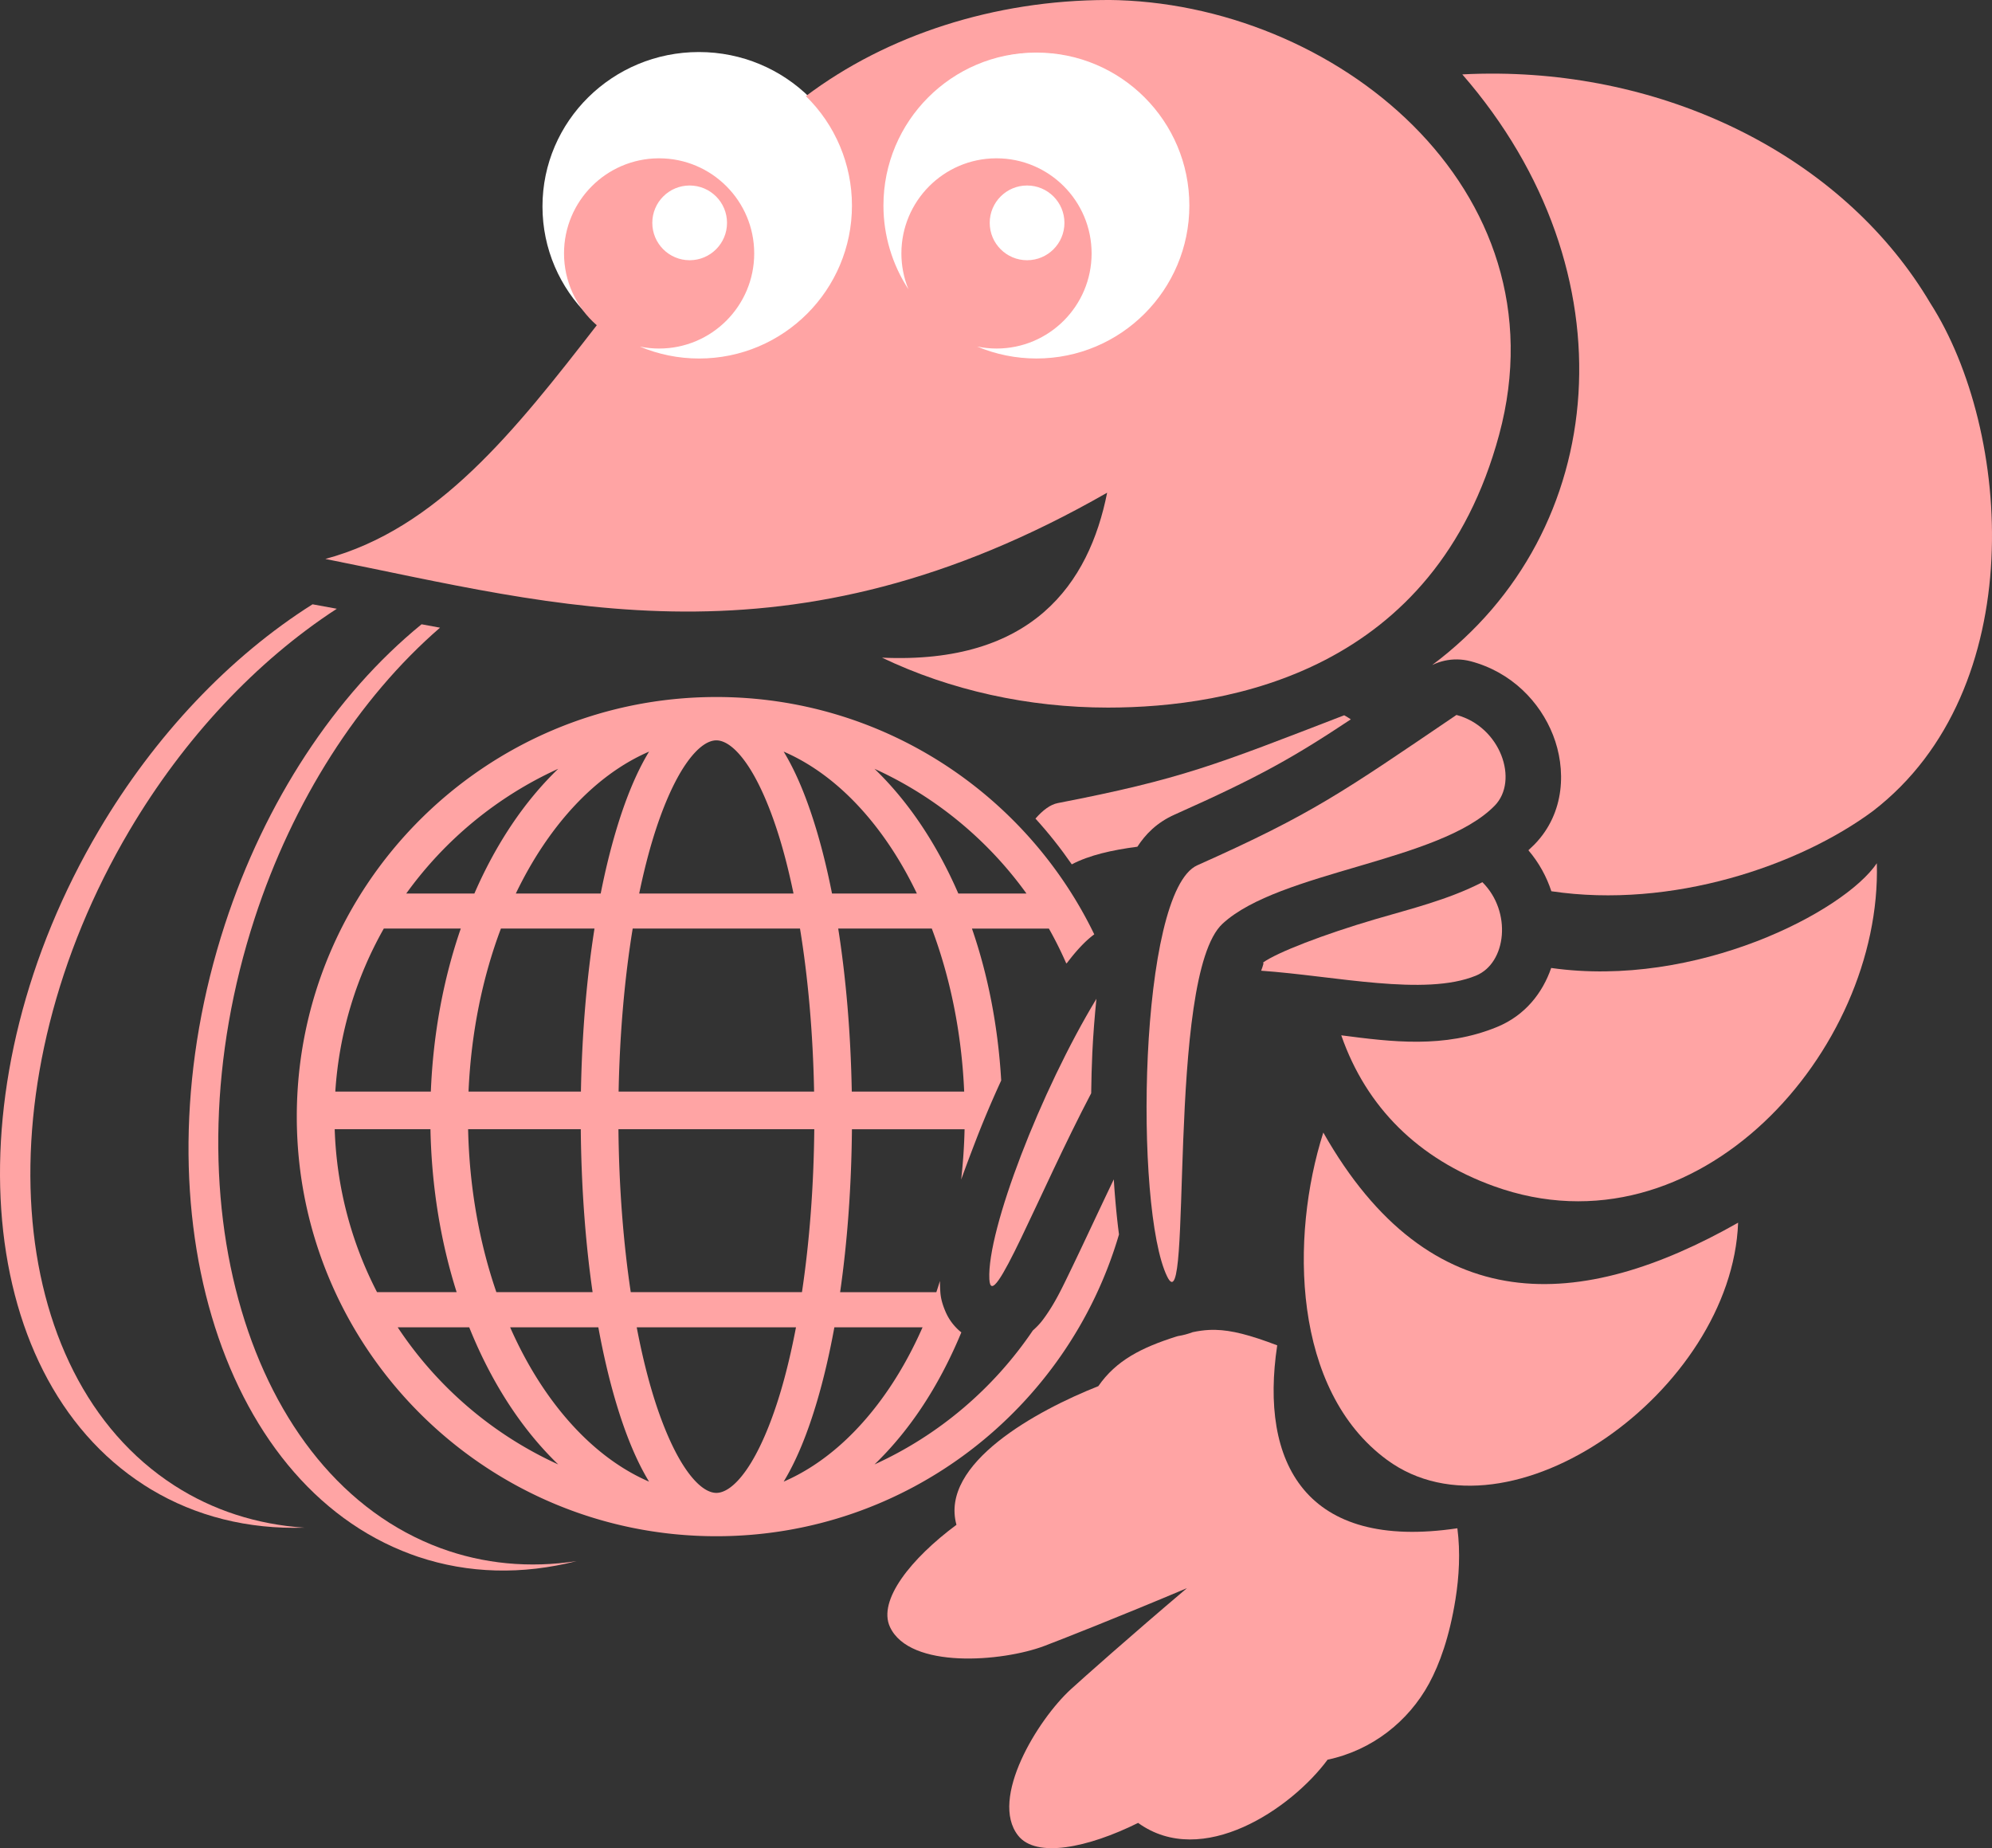 <?xml version="1.0" encoding="UTF-8" standalone="no"?>
<svg
   xmlns:dc="http://purl.org/dc/elements/1.1/"
   xmlns:cc="http://creativecommons.org/ns#"
   xmlns:rdf="http://www.w3.org/1999/02/22-rdf-syntax-ns#"
   xmlns:svg="http://www.w3.org/2000/svg"
   xmlns="http://www.w3.org/2000/svg"
   xmlns:sodipodi="http://sodipodi.sourceforge.net/DTD/sodipodi-0.dtd"
   xmlns:inkscape="http://www.inkscape.org/namespaces/inkscape"
   width="90.545mm"
   height="83.997mm"
   viewBox="0 0 90.545 83.997"
   version="1.1"
   id="svg8"
   inkscape:version="1.0beta2 (2b71d25, 2019-12-03)"
   sodipodi:docname="ebbyware-icon.svg">
  <rect x="0" y="0" width="90.545" height="83.997" fill="#333333" stroke="none"/>
  <defs
     id="defs970" />
  <sodipodi:namedview
     inkscape:current-layer="svg8"
     inkscape:window-maximized="0"
     inkscape:window-y="23"
     inkscape:window-x="0"
     inkscape:cy="133.77355"
     inkscape:cx="221.3684"
     inkscape:zoom="0.48729658"
     showgrid="false"
     id="namedview968"
     inkscape:window-height="480"
     inkscape:window-width="1117"
     inkscape:pageshadow="2"
     inkscape:pageopacity="0"
     guidetolerance="10"
     gridtolerance="10"
     objecttolerance="10"
     borderopacity="1"
     inkscape:document-rotation="0"
     bordercolor="#666666"
     pagecolor="#ffffff" />
  <g
     transform="translate(-57.289,-107.133)"
     id="g1029"
     inkscape:label="ebby">
    <path
       inkscape:connector-curvature="0"
       id="path135"
       d="m 112.543,167.574 c -0.104,-0.003 -0.205,-0.001 -0.306,0.004 -0.245,0.013 -0.484,0.047 -0.733,0.1 -0.212,0.08 -0.438,0.141 -0.67,0.178 -0.033,0.01 -0.063,0.018 -0.097,0.028 -1.558,0.496 -2.714,1.076 -3.524,2.248 -2.776,1.099 -7.221,3.508 -6.449,6.302 -2.059,1.527 -3.586,3.432 -3.022,4.643 0.898,1.927 5.102,1.584 7.013,0.864 0.672,-0.253 3.356,-1.308 6.484,-2.627 -2.59,2.194 -4.746,4.111 -5.276,4.595 -1.506,1.379 -3.711,4.974 -2.398,6.646 0.819,1.044 3.179,0.556 5.456,-0.573 2.919,2.104 6.965,-0.644 8.613,-2.874 2.007,-0.421 3.673,-1.731 4.614,-3.465 0.476,-0.878 0.925,-2.114 1.199,-3.826 0.164,-1.025 0.227,-2.132 0.086,-3.226 -6.908,1.032 -8.995,-2.973 -8.189,-8.314 -1.257,-0.477 -2.076,-0.686 -2.8,-0.703 z"
       style="color:#000000;font-style:normal;font-variant:normal;font-weight:normal;font-stretch:normal;font-size:medium;line-height:normal;font-family:sans-serif;font-variant-ligatures:normal;font-variant-position:normal;font-variant-caps:normal;font-variant-numeric:normal;font-variant-alternates:normal;font-variant-east-asian:normal;font-feature-settings:normal;font-variation-settings:normal;text-indent:0;text-align:start;text-decoration:none;text-decoration-line:none;text-decoration-style:solid;text-decoration-color:#000000;letter-spacing:normal;word-spacing:normal;text-transform:none;writing-mode:lr-tb;direction:ltr;text-orientation:mixed;dominant-baseline:auto;baseline-shift:baseline;text-anchor:start;white-space:normal;shape-padding:0;shape-margin:0;inline-size:0;clip-rule:nonzero;display:inline;overflow:visible;visibility:visible;isolation:auto;mix-blend-mode:normal;color-interpolation:sRGB;color-interpolation-filters:linearRGB;solid-color:#000000;solid-opacity:1;vector-effect:none;fill:#ffa4a4;fill-opacity:1;fill-rule:nonzero;stroke:none;stroke-width:3.5;stroke-linecap:butt;stroke-linejoin:miter;stroke-miterlimit:4;stroke-dasharray:none;stroke-dashoffset:0;stroke-opacity:1;paint-order:stroke fill markers;color-rendering:auto;image-rendering:auto;shape-rendering:auto;text-rendering:auto;enable-background:accumulate;stop-color:#000000"
       inkscape:label="fin" />
    <path
       id="path141"
       style="color:#000000;font-style:normal;font-variant:normal;font-weight:normal;font-stretch:normal;font-size:medium;line-height:normal;font-family:sans-serif;font-variant-ligatures:normal;font-variant-position:normal;font-variant-caps:normal;font-variant-numeric:normal;font-variant-alternates:normal;font-variant-east-asian:normal;font-feature-settings:normal;font-variation-settings:normal;text-indent:0;text-align:start;text-decoration:none;text-decoration-line:none;text-decoration-style:solid;text-decoration-color:#000000;letter-spacing:normal;word-spacing:normal;text-transform:none;writing-mode:lr-tb;direction:ltr;text-orientation:mixed;dominant-baseline:auto;baseline-shift:baseline;text-anchor:start;white-space:normal;shape-padding:0;shape-margin:0;inline-size:0;clip-rule:nonzero;display:inline;overflow:visible;visibility:visible;isolation:auto;mix-blend-mode:normal;color-interpolation:sRGB;color-interpolation-filters:linearRGB;solid-color:#000000;solid-opacity:1;vector-effect:none;fill:#ffa4a4;fill-opacity:1;fill-rule:nonzero;stroke:none;stroke-width:3.5;stroke-linecap:butt;stroke-linejoin:miter;stroke-miterlimit:4;stroke-dasharray:none;stroke-dashoffset:0;stroke-opacity:1;paint-order:stroke fill markers;color-rendering:auto;image-rendering:auto;shape-rendering:auto;text-rendering:auto;enable-background:accumulate;stop-color:#000000"
       d="m 118.387,139.642 c -5.842,2.252 -7.375,2.897 -13.02,3.991 -0.332,0.064 -0.672,0.316 -1.012,0.704 0.595,0.655 1.146,1.35 1.651,2.08 0.788,-0.415 1.824,-0.651 2.981,-0.801 0.364,-0.556 0.867,-1.092 1.697,-1.462 3.799,-1.694 5.371,-2.577 8.005,-4.327 -0.096,-0.066 -0.195,-0.129 -0.301,-0.185 z"
       inkscape:connector-curvature="0"
       inkscape:label="top-back-leg" />
    <path
       transform="scale(0.265)"
       d="m 339.057,523.816 c -39.706,0 -71.965,32.258 -71.965,71.965 0,39.706 32.258,71.965 71.965,71.965 32.692,0 60.318,-21.876 69.064,-51.764 -0.273,-2.047 -0.49,-4.217 -0.686,-6.557 -0.079,-0.94 -0.145,-1.904 -0.205,-2.881 -2.59,5.39 -5.038,10.696 -7.104,14.975 -1.654,3.427 -2.83,5.968 -4.635,8.518 -0.451,0.637 -0.927,1.302 -1.904,2.201 -0.068,0.062 -0.173,0.155 -0.248,0.227 -6.729,9.946 -16.113,17.944 -27.15,22.965 2.902,-2.797 5.571,-6.012 7.961,-9.572 2.652,-3.95 4.97,-8.346 6.93,-13.078 -0.155,-0.122 -0.31,-0.244 -0.447,-0.371 -1.417,-1.307 -2.03,-2.571 -2.408,-3.514 -0.756,-1.885 -0.743,-2.888 -0.789,-3.824 -0.018,-0.369 -0.023,-0.736 -0.027,-1.104 -0.204,0.643 -0.402,1.291 -0.619,1.922 h -16.504 c 1.228,-8.514 1.937,-17.963 2.027,-27.945 h 19.322 c -0.064,2.936 -0.271,5.815 -0.584,8.639 0.742,-2.081 1.558,-4.236 2.43,-6.508 1.324,-3.451 2.821,-6.982 4.436,-10.492 -0.542,-9.294 -2.267,-18.096 -5.018,-26.053 h 13.197 c 1.094,1.933 2.088,3.933 2.984,5.982 a 9.072,9.072 0 0 1 0.164,-0.135 c 1.638,-2.168 3.205,-3.815 4.635,-4.854 -11.647,-24.076 -36.314,-40.707 -64.822,-40.707 z m 0,7.434 c 1.291,0 3.075,0.969 5.156,3.945 2.081,2.976 4.168,7.669 5.918,13.586 0.79,2.672 1.512,5.605 2.162,8.738 h -26.471 c 0.65,-3.134 1.372,-6.066 2.162,-8.738 1.75,-5.917 3.839,-10.61 5.92,-13.586 2.081,-2.976 3.861,-3.945 5.152,-3.945 z m -11.541,1.93 c -2.227,3.663 -4.109,8.299 -5.727,13.77 -0.96,3.245 -1.82,6.785 -2.57,10.57 h -14.557 c 1.409,-2.938 2.972,-5.685 4.668,-8.211 5.113,-7.617 11.338,-13.171 18.186,-16.129 z m 23.088,0 c 6.846,2.958 13.069,8.512 18.182,16.127 1.696,2.526 3.258,5.274 4.666,8.213 h -14.555 c -0.75,-3.785 -1.611,-7.326 -2.57,-10.57 -1.618,-5.469 -3.497,-10.107 -5.723,-13.77 z m -38.674,2.953 c -2.902,2.797 -5.572,6.011 -7.963,9.572 -2.417,3.6 -4.566,7.559 -6.412,11.814 h -11.688 c 6.637,-9.217 15.612,-16.634 26.062,-21.387 z m 54.26,0 c 10.45,4.753 19.422,12.17 26.059,21.387 H 380.562 c -1.846,-4.255 -3.995,-8.215 -6.412,-11.814 -2.39,-3.56 -5.059,-6.776 -7.961,-9.572 z m -84.172,27.396 h 13.201 c -2.938,8.5 -4.733,17.956 -5.135,27.955 h -16.385 c 0.654,-10.12 3.595,-19.61 8.318,-27.955 z m 20.086,0 h 16.051 c -1.331,8.463 -2.144,17.92 -2.326,27.955 h -19.279 c 0.439,-10.14 2.419,-19.636 5.555,-27.955 z m 22.605,0 h 28.697 c 1.365,8.341 2.226,17.839 2.418,27.955 h -33.531 c 0.192,-10.116 1.052,-19.614 2.416,-27.955 z m 35.25,0 h 16.053 c 3.135,8.319 5.115,17.816 5.555,27.955 h -19.281 c -0.182,-10.035 -0.995,-19.492 -2.326,-27.955 z m -86.365,34.414 h 16.424 c 0.2,9.95 1.78,19.396 4.492,27.945 h -13.654 c -4.354,-8.411 -6.937,-17.889 -7.262,-27.945 z m 22.885,0 h 19.324 c 0.091,9.982 0.8,19.432 2.027,27.945 h -16.504 c -2.892,-8.387 -4.629,-17.873 -4.848,-27.945 z m 25.785,0 h 33.59 c -0.096,10.052 -0.853,19.536 -2.113,27.945 H 324.375 c -1.259,-8.409 -2.016,-17.894 -2.111,-27.945 z m -37.865,33.973 h 12.27 c 2.032,5.068 4.484,9.749 7.299,13.941 2.391,3.561 5.061,6.777 7.963,9.574 -11.243,-5.113 -20.778,-13.311 -27.531,-23.516 z m 19.289,0 h 15.127 c 0.84,4.592 1.838,8.855 2.975,12.699 1.618,5.47 3.498,10.107 5.725,13.77 -6.847,-2.958 -13.07,-8.513 -18.184,-16.129 -2.099,-3.126 -3.992,-6.593 -5.643,-10.34 z m 21.711,0 h 27.318 c -0.754,3.946 -1.619,7.599 -2.586,10.867 -1.75,5.917 -3.837,10.61 -5.918,13.586 -2.081,2.976 -3.865,3.945 -5.156,3.945 -1.291,0 -3.071,-0.969 -5.152,-3.945 -2.081,-2.976 -4.17,-7.669 -5.92,-13.586 -0.967,-3.268 -1.833,-6.921 -2.586,-10.867 z m 33.9,0 h 15.129 c -1.651,3.746 -3.544,7.214 -5.643,10.34 -5.113,7.615 -11.336,13.168 -18.182,16.127 2.226,-3.663 4.105,-8.298 5.723,-13.768 1.137,-3.844 2.133,-8.107 2.973,-12.699 z"
       inkscape:label="globe"
       style="color:#000000;font-style:normal;font-variant:normal;font-weight:normal;font-stretch:normal;font-size:medium;line-height:normal;font-family:sans-serif;font-variant-ligatures:normal;font-variant-position:normal;font-variant-caps:normal;font-variant-numeric:normal;font-variant-alternates:normal;font-variant-east-asian:normal;font-feature-settings:normal;font-variation-settings:normal;text-indent:0;text-align:start;text-decoration:none;text-decoration-line:none;text-decoration-style:solid;text-decoration-color:#000000;letter-spacing:normal;word-spacing:normal;text-transform:none;writing-mode:lr-tb;direction:ltr;text-orientation:mixed;dominant-baseline:auto;baseline-shift:baseline;text-anchor:start;white-space:normal;shape-padding:0;shape-margin:0;inline-size:0;clip-rule:nonzero;display:inline;overflow:visible;visibility:visible;isolation:auto;mix-blend-mode:normal;color-interpolation:sRGB;color-interpolation-filters:linearRGB;solid-color:#000000;solid-opacity:1;vector-effect:none;fill:#ffa4a4;fill-opacity:1;fill-rule:nonzero;stroke:none;stroke-width:5.669;stroke-linecap:butt;stroke-linejoin:miter;stroke-miterlimit:4;stroke-dasharray:none;stroke-dashoffset:0;stroke-opacity:1;paint-order:stroke markers fill;color-rendering:auto;image-rendering:auto;shape-rendering:auto;text-rendering:auto;enable-background:accumulate;stop-color:#000000"
       id="path201"
       inkscape:connector-curvature="0" />
    <path
       inkscape:connector-curvature="0"
       id="path147"
       d="m 117.439,158.605 c -1.515,4.754 -1.415,11.716 2.897,14.879 5.537,4.061 15.671,-3.13 15.958,-10.781 -7.148,4.054 -13.991,4.48 -18.856,-4.098 z"
       style="color:#000000;font-style:normal;font-variant:normal;font-weight:normal;font-stretch:normal;font-size:medium;line-height:normal;font-family:sans-serif;font-variant-ligatures:normal;font-variant-position:normal;font-variant-caps:normal;font-variant-numeric:normal;font-variant-alternates:normal;font-variant-east-asian:normal;font-feature-settings:normal;font-variation-settings:normal;text-indent:0;text-align:start;text-decoration:none;text-decoration-line:none;text-decoration-style:solid;text-decoration-color:#000000;letter-spacing:normal;word-spacing:normal;text-transform:none;writing-mode:lr-tb;direction:ltr;text-orientation:mixed;dominant-baseline:auto;baseline-shift:baseline;text-anchor:start;white-space:normal;shape-padding:0;shape-margin:0;inline-size:0;clip-rule:nonzero;display:inline;overflow:visible;visibility:visible;isolation:auto;mix-blend-mode:normal;color-interpolation:sRGB;color-interpolation-filters:linearRGB;solid-color:#000000;solid-opacity:1;vector-effect:none;fill:#ffa4a4;fill-opacity:1;fill-rule:nonzero;stroke:none;stroke-width:3.5;stroke-linecap:butt;stroke-linejoin:miter;stroke-miterlimit:4;stroke-dasharray:none;stroke-dashoffset:0;stroke-opacity:1;paint-order:stroke fill markers;color-rendering:auto;image-rendering:auto;shape-rendering:auto;text-rendering:auto;enable-background:accumulate;stop-color:#000000"
       inkscape:label="bottom-tail" />
    <path
       inkscape:label="bottom-front-leg-tip"
       style="color:#000000;font-style:normal;font-variant:normal;font-weight:normal;font-stretch:normal;font-size:medium;line-height:normal;font-family:sans-serif;font-variant-ligatures:normal;font-variant-position:normal;font-variant-caps:normal;font-variant-numeric:normal;font-variant-alternates:normal;font-variant-east-asian:normal;font-feature-settings:normal;font-variation-settings:normal;text-indent:0;text-align:start;text-decoration:none;text-decoration-line:none;text-decoration-style:solid;text-decoration-color:#000000;letter-spacing:normal;word-spacing:normal;text-transform:none;writing-mode:lr-tb;direction:ltr;text-orientation:mixed;dominant-baseline:auto;baseline-shift:baseline;text-anchor:start;white-space:normal;shape-padding:0;shape-margin:0;inline-size:0;clip-rule:nonzero;display:inline;overflow:visible;visibility:visible;isolation:auto;mix-blend-mode:normal;color-interpolation:sRGB;color-interpolation-filters:linearRGB;solid-color:#000000;solid-opacity:1;vector-effect:none;fill:#ffa4a4;fill-opacity:1;fill-rule:nonzero;stroke:none;stroke-width:4.8;stroke-linecap:butt;stroke-linejoin:round;stroke-miterlimit:4;stroke-dasharray:none;stroke-dashoffset:0;stroke-opacity:1;paint-order:stroke fill markers;color-rendering:auto;image-rendering:auto;shape-rendering:auto;text-rendering:auto;enable-background:accumulate;stop-color:#000000"
       d="m 107.126,152.527 c -2.529,4.18 -4.977,10.514 -4.867,12.737 0.085,1.715 2.227,-3.868 4.629,-8.444 0.008,-0.613 0.023,-1.229 0.052,-1.843 0.04,-0.832 0.105,-1.649 0.186,-2.451 z"
       id="path1010"
       inkscape:connector-curvature="0" />
    <path
       inkscape:connector-curvature="0"
       id="path159"
       d="m 124.67,147.228 c -1.565,0.805 -3.274,1.214 -4.882,1.687 -2.326,0.685 -4.45,1.502 -5.094,1.968 0.054,-0.009 0.006,0.132 -0.08,0.368 3.37,0.237 7.442,1.178 9.765,0.223 1.392,-0.572 1.64,-2.908 0.291,-4.246 z"
       style="color:#000000;font-style:normal;font-variant:normal;font-weight:normal;font-stretch:normal;font-size:medium;line-height:normal;font-family:sans-serif;font-variant-ligatures:normal;font-variant-position:normal;font-variant-caps:normal;font-variant-numeric:normal;font-variant-alternates:normal;font-variant-east-asian:normal;font-feature-settings:normal;font-variation-settings:normal;text-indent:0;text-align:start;text-decoration:none;text-decoration-line:none;text-decoration-style:solid;text-decoration-color:#000000;letter-spacing:normal;word-spacing:normal;text-transform:none;writing-mode:lr-tb;direction:ltr;text-orientation:mixed;dominant-baseline:auto;baseline-shift:baseline;text-anchor:start;white-space:normal;shape-padding:0;shape-margin:0;inline-size:0;clip-rule:nonzero;display:inline;overflow:visible;visibility:visible;isolation:auto;mix-blend-mode:normal;color-interpolation:sRGB;color-interpolation-filters:linearRGB;solid-color:#000000;solid-opacity:1;vector-effect:none;fill:#ffa4a4;fill-opacity:1;fill-rule:nonzero;stroke:none;stroke-width:3.5;stroke-linecap:butt;stroke-linejoin:miter;stroke-miterlimit:4;stroke-dasharray:none;stroke-dashoffset:0;stroke-opacity:1;paint-order:stroke fill markers;color-rendering:auto;image-rendering:auto;shape-rendering:auto;text-rendering:auto;enable-background:accumulate;stop-color:#000000"
       inkscape:label="bottom-front-leg" />
    <path
       inkscape:connector-curvature="0"
       id="path165"
       d="m 142.6,146.366 c -1.49,2.205 -8.215,5.698 -14.803,4.76 -0.386,1.122 -1.176,2.154 -2.459,2.681 -2.402,0.987 -4.794,0.677 -7.083,0.38 1.141,3.28 3.512,5.617 6.926,6.853 9.275,3.358 17.658,-6.182 17.418,-14.674 z"
       style="color:#000000;font-style:normal;font-variant:normal;font-weight:normal;font-stretch:normal;font-size:medium;line-height:normal;font-family:sans-serif;font-variant-ligatures:normal;font-variant-position:normal;font-variant-caps:normal;font-variant-numeric:normal;font-variant-alternates:normal;font-variant-east-asian:normal;font-feature-settings:normal;font-variation-settings:normal;text-indent:0;text-align:start;text-decoration:none;text-decoration-line:none;text-decoration-style:solid;text-decoration-color:#000000;letter-spacing:normal;word-spacing:normal;text-transform:none;writing-mode:lr-tb;direction:ltr;text-orientation:mixed;dominant-baseline:auto;baseline-shift:baseline;text-anchor:start;white-space:normal;shape-padding:0;shape-margin:0;inline-size:0;clip-rule:nonzero;display:inline;overflow:visible;visibility:visible;isolation:auto;mix-blend-mode:normal;color-interpolation:sRGB;color-interpolation-filters:linearRGB;solid-color:#000000;solid-opacity:1;vector-effect:none;fill:#ffa4a4;fill-opacity:1;fill-rule:nonzero;stroke:none;stroke-width:3.5;stroke-linecap:butt;stroke-linejoin:miter;stroke-miterlimit:4;stroke-dasharray:none;stroke-dashoffset:0;stroke-opacity:1;paint-order:stroke fill markers;color-rendering:auto;image-rendering:auto;shape-rendering:auto;text-rendering:auto;enable-background:accumulate;stop-color:#000000"
       inkscape:label="top-tail" />
    <path
       inkscape:connector-curvature="0"
       id="path171"
       d="m 123.492,139.626 c -5.182,3.515 -6.528,4.491 -11.78,6.833 -2.67,1.191 -2.874,15.615 -1.371,18.69 1.182,2.417 -0.07,-13.643 2.518,-16.034 2.588,-2.391 9.867,-2.81 12.368,-5.363 1.117,-1.14 0.272,-3.594 -1.736,-4.126 z"
       style="color:#000000;font-style:normal;font-variant:normal;font-weight:normal;font-stretch:normal;font-size:medium;line-height:normal;font-family:sans-serif;font-variant-ligatures:normal;font-variant-position:normal;font-variant-caps:normal;font-variant-numeric:normal;font-variant-alternates:normal;font-variant-east-asian:normal;font-feature-settings:normal;font-variation-settings:normal;text-indent:0;text-align:start;text-decoration:none;text-decoration-line:none;text-decoration-style:solid;text-decoration-color:#000000;letter-spacing:normal;word-spacing:normal;text-transform:none;writing-mode:lr-tb;direction:ltr;text-orientation:mixed;dominant-baseline:auto;baseline-shift:baseline;text-anchor:start;white-space:normal;shape-padding:0;shape-margin:0;inline-size:0;clip-rule:nonzero;display:inline;overflow:visible;visibility:visible;isolation:auto;mix-blend-mode:normal;color-interpolation:sRGB;color-interpolation-filters:linearRGB;solid-color:#000000;solid-opacity:1;vector-effect:none;fill:#ffa4a4;fill-opacity:1;fill-rule:nonzero;stroke:none;stroke-width:3.5;stroke-linecap:butt;stroke-linejoin:miter;stroke-miterlimit:4;stroke-dasharray:none;stroke-dashoffset:0;stroke-opacity:1;paint-order:stroke fill markers;color-rendering:auto;image-rendering:auto;shape-rendering:auto;text-rendering:auto;enable-background:accumulate;stop-color:#000000"
       inkscape:label="top-front-leg" />
    <path
       inkscape:connector-curvature="0"
       id="path177"
       d="m 76.451,135.506 c -3.94,3.214 -7.12,8.066 -8.938,13.638 -4.102,12.573 -0.318,25.39 8.452,28.627 0.114,0.043 0.229,0.083 0.344,0.122 v -6.8e-4 c 2.264,0.758 4.715,0.823 7.19,0.191 -2.142,0.329 -4.237,0.129 -6.182,-0.588 -8.769,-3.237 -12.553,-16.054 -8.452,-28.627 1.736,-5.321 4.717,-9.995 8.425,-13.208 z"
       style="color:#000000;font-style:normal;font-variant:normal;font-weight:normal;font-stretch:normal;font-size:medium;line-height:normal;font-family:sans-serif;font-variant-ligatures:normal;font-variant-position:normal;font-variant-caps:normal;font-variant-numeric:normal;font-variant-alternates:normal;font-variant-east-asian:normal;font-feature-settings:normal;font-variation-settings:normal;text-indent:0;text-align:start;text-decoration:none;text-decoration-line:none;text-decoration-style:solid;text-decoration-color:#000000;letter-spacing:normal;word-spacing:normal;text-transform:none;writing-mode:lr-tb;direction:ltr;text-orientation:mixed;dominant-baseline:auto;baseline-shift:baseline;text-anchor:start;white-space:normal;shape-padding:0;shape-margin:0;inline-size:0;clip-rule:nonzero;display:inline;overflow:visible;visibility:visible;isolation:auto;mix-blend-mode:normal;color-interpolation:sRGB;color-interpolation-filters:linearRGB;solid-color:#000000;solid-opacity:1;vector-effect:none;fill:#ffa4a4;fill-opacity:1;fill-rule:nonzero;stroke:none;stroke-width:3.5;stroke-linecap:butt;stroke-linejoin:miter;stroke-miterlimit:4;stroke-dasharray:none;stroke-dashoffset:0;stroke-opacity:1;paint-order:stroke fill markers;color-rendering:auto;image-rendering:auto;shape-rendering:auto;text-rendering:auto;enable-background:accumulate;stop-color:#000000"
       inkscape:label="right-feeler" />
    <path
       inkscape:connector-curvature="0"
       id="path183"
       d="m 71.495,134.598 c -3.776,2.385 -7.165,5.967 -9.697,10.248 -6.733,11.383 -5.821,24.716 2.037,29.779 0.102,0.066 0.205,0.131 0.31,0.194 v -6.9e-4 c 2.046,1.231 4.423,1.826 6.977,1.746 -2.162,-0.144 -4.164,-0.793 -5.907,-1.916 -7.858,-5.063 -8.77,-18.395 -2.037,-29.778 2.468,-4.173 5.753,-7.685 9.42,-10.07 z"
       style="color:#000000;font-style:normal;font-variant:normal;font-weight:normal;font-stretch:normal;font-size:medium;line-height:normal;font-family:sans-serif;font-variant-ligatures:normal;font-variant-position:normal;font-variant-caps:normal;font-variant-numeric:normal;font-variant-alternates:normal;font-variant-east-asian:normal;font-feature-settings:normal;font-variation-settings:normal;text-indent:0;text-align:start;text-decoration:none;text-decoration-line:none;text-decoration-style:solid;text-decoration-color:#000000;letter-spacing:normal;word-spacing:normal;text-transform:none;writing-mode:lr-tb;direction:ltr;text-orientation:mixed;dominant-baseline:auto;baseline-shift:baseline;text-anchor:start;white-space:normal;shape-padding:0;shape-margin:0;inline-size:0;clip-rule:nonzero;display:inline;overflow:visible;visibility:visible;isolation:auto;mix-blend-mode:normal;color-interpolation:sRGB;color-interpolation-filters:linearRGB;solid-color:#000000;solid-opacity:1;vector-effect:none;fill:#ffa4a4;fill-opacity:1;fill-rule:nonzero;stroke:none;stroke-width:3.5;stroke-linecap:butt;stroke-linejoin:miter;stroke-miterlimit:4;stroke-dasharray:none;stroke-dashoffset:0;stroke-opacity:1;paint-order:stroke fill markers;color-rendering:auto;image-rendering:auto;shape-rendering:auto;text-rendering:auto;enable-background:accumulate;stop-color:#000000"
       inkscape:label="left-feeler" />
    <path
       inkscape:connector-curvature="0"
       id="path189"
       d="m 125.413,110.48 c -0.549,-0.006 -1.102,0.005 -1.656,0.034 7.802,8.971 6.736,20.796 -1.371,26.845 0.358,-0.175 0.752,-0.263 1.151,-0.256 0.203,0.004 0.405,0.032 0.602,0.084 1.848,0.489 3.148,1.838 3.742,3.354 0.595,1.516 0.564,3.534 -0.851,4.978 -0.088,0.089 -0.179,0.173 -0.269,0.257 0.481,0.565 0.827,1.201 1.044,1.863 5.479,0.815 11.275,-1.164 14.622,-3.649 7.164,-5.519 6.318,-17.29 2.598,-23.087 -3.777,-6.378 -11.371,-10.333 -19.612,-10.423 z"
       style="color:#000000;font-style:normal;font-variant:normal;font-weight:normal;font-stretch:normal;font-size:medium;line-height:normal;font-family:sans-serif;font-variant-ligatures:normal;font-variant-position:normal;font-variant-caps:normal;font-variant-numeric:normal;font-variant-alternates:normal;font-variant-east-asian:normal;font-feature-settings:normal;font-variation-settings:normal;text-indent:0;text-align:start;text-decoration:none;text-decoration-line:none;text-decoration-style:solid;text-decoration-color:#000000;letter-spacing:normal;word-spacing:normal;text-transform:none;writing-mode:lr-tb;direction:ltr;text-orientation:mixed;dominant-baseline:auto;baseline-shift:baseline;text-anchor:start;white-space:normal;shape-padding:0;shape-margin:0;inline-size:0;clip-rule:nonzero;display:inline;overflow:visible;visibility:visible;isolation:auto;mix-blend-mode:normal;color-interpolation:sRGB;color-interpolation-filters:linearRGB;solid-color:#000000;solid-opacity:1;vector-effect:none;fill:#ffa4a4;fill-opacity:1;fill-rule:nonzero;stroke:none;stroke-width:3.5;stroke-linecap:butt;stroke-linejoin:miter;stroke-miterlimit:4;stroke-dasharray:none;stroke-dashoffset:0;stroke-opacity:1;paint-order:stroke fill markers;color-rendering:auto;image-rendering:auto;shape-rendering:auto;text-rendering:auto;enable-background:accumulate;stop-color:#000000"
       inkscape:label="thorax" />
    <path
       inkscape:connector-curvature="0"
       id="path123"
       d="m 111.512,116.516 c 0,3.876 -3.183,7.018 -7.11,7.018 -3.927,0 -7.11,-3.142 -7.11,-7.018 2e-6,-3.876 3.183,-7.018 7.11,-7.018 3.927,0 7.11,3.142 7.11,7.018"
       style="color:#000000;font-style:normal;font-variant:normal;font-weight:normal;font-stretch:normal;font-size:medium;line-height:normal;font-family:sans-serif;font-variant-ligatures:normal;font-variant-position:normal;font-variant-caps:normal;font-variant-numeric:normal;font-variant-alternates:normal;font-variant-east-asian:normal;font-feature-settings:normal;font-variation-settings:normal;text-indent:0;text-align:start;text-decoration:none;text-decoration-line:none;text-decoration-style:solid;text-decoration-color:#000000;letter-spacing:normal;word-spacing:normal;text-transform:none;writing-mode:lr-tb;direction:ltr;text-orientation:mixed;dominant-baseline:auto;baseline-shift:baseline;text-anchor:start;white-space:normal;shape-padding:0;shape-margin:0;inline-size:0;clip-rule:nonzero;display:inline;overflow:visible;visibility:visible;isolation:auto;mix-blend-mode:normal;color-interpolation:sRGB;color-interpolation-filters:linearRGB;solid-color:#000000;solid-opacity:1;vector-effect:none;fill:#ffffff;fill-opacity:1;fill-rule:nonzero;stroke:none;stroke-width:3.533;stroke-linecap:butt;stroke-linejoin:miter;stroke-miterlimit:4;stroke-dasharray:none;stroke-dashoffset:0;stroke-opacity:1;paint-order:stroke fill markers;color-rendering:auto;image-rendering:auto;shape-rendering:auto;text-rendering:auto;enable-background:accumulate;stop-color:#000000"
       inkscape:label="right-eye" />
    <path
       style="color:#000000;font-style:normal;font-variant:normal;font-weight:normal;font-stretch:normal;font-size:medium;line-height:normal;font-family:sans-serif;font-variant-ligatures:normal;font-variant-position:normal;font-variant-caps:normal;font-variant-numeric:normal;font-variant-alternates:normal;font-variant-east-asian:normal;font-feature-settings:normal;font-variation-settings:normal;text-indent:0;text-align:start;text-decoration:none;text-decoration-line:none;text-decoration-style:solid;text-decoration-color:#000000;letter-spacing:normal;word-spacing:normal;text-transform:none;writing-mode:lr-tb;direction:ltr;text-orientation:mixed;dominant-baseline:auto;baseline-shift:baseline;text-anchor:start;white-space:normal;shape-padding:0;shape-margin:0;inline-size:0;clip-rule:nonzero;display:inline;overflow:visible;visibility:visible;isolation:auto;mix-blend-mode:normal;color-interpolation:sRGB;color-interpolation-filters:linearRGB;solid-color:#000000;solid-opacity:1;vector-effect:none;fill:#ffffff;fill-opacity:1;fill-rule:nonzero;stroke:none;stroke-width:3.533;stroke-linecap:butt;stroke-linejoin:miter;stroke-miterlimit:4;stroke-dasharray:none;stroke-dashoffset:0;stroke-opacity:1;paint-order:stroke fill markers;color-rendering:auto;image-rendering:auto;shape-rendering:auto;text-rendering:auto;enable-background:accumulate;stop-color:#000000"
       d="m 96.167,116.516 c 0,3.876 -3.183,7.018 -7.11,7.018 -3.927,0 -7.11,-3.142 -7.11,-7.018 2e-6,-3.876 3.183,-7.018 7.11,-7.018 3.927,0 7.11,3.142 7.11,7.018"
       id="path123-1"
       inkscape:connector-curvature="0"
       inkscape:label="left-eye" />
    <path
       inkscape:connector-curvature="0"
       id="path195"
       d="m 107.624,107.133 c -5.143,0.006 -10.028,1.597 -13.705,4.368 1.34,1.308 2.095,3.102 2.095,4.974 5e-5,3.84 -3.113,6.953 -6.952,6.952 -0.925,-3.2e-4 -1.84,-0.185 -2.693,-0.544 0.289,0.06 0.583,0.091 0.879,0.091 2.387,8e-5 4.323,-1.935 4.323,-4.323 8.2e-5,-2.387 -1.935,-4.323 -4.323,-4.323 -0.011,-4e-5 -0.021,-4e-5 -0.032,0 -2.375,0.018 -4.29,1.948 -4.29,4.323 9e-6,1.252 0.543,2.443 1.489,3.264 -3.718,4.794 -7.239,9.254 -12.338,10.621 10.59,2.102 21.051,5.279 35.536,-3.01 -0.821,4.131 -3.397,7.806 -10.233,7.497 3.093,1.479 6.64,2.269 10.273,2.269 5.54,-8e-5 14.872,-1.648 17.777,-12.397 3.027,-11.201 -7.519,-19.685 -17.777,-19.764 z m -18.987,8.431 c 0.938,2.7e-4 1.698,0.761 1.698,1.698 1.01e-4,0.938 -0.76,1.698 -1.698,1.698 -0.938,10e-5 -1.698,-0.76 -1.698,-1.698 -9.6e-5,-0.938 0.76,-1.698 1.698,-1.698 z m 15.337,0 c 0.938,-1e-4 1.698,0.76 1.698,1.698 1e-4,0.938 -0.76,1.698 -1.698,1.698 -0.938,-2.6e-4 -1.698,-0.761 -1.698,-1.698 -1e-4,-0.938 0.76,-1.698 1.698,-1.698 z m 0.401,-6.042 c 0.008,-10e-6 0.016,-10e-6 0.023,0 3.84,-5e-5 6.953,3.113 6.952,6.952 5e-5,3.84 -3.113,6.953 -6.952,6.952 -0.926,-9e-5 -1.843,-0.185 -2.696,-0.544 0.29,0.061 0.586,0.091 0.882,0.092 2.387,8e-5 4.323,-1.935 4.323,-4.323 8e-5,-2.387 -1.935,-4.323 -4.323,-4.323 -0.011,-4e-5 -0.022,-4e-5 -0.033,0 -2.375,0.018 -4.29,1.948 -4.29,4.323 1.03e-4,0.558 0.108,1.112 0.319,1.629 -0.74,-1.131 -1.135,-2.454 -1.135,-3.806 -7.1e-5,-3.831 3.098,-6.94 6.929,-6.952 z"
       style="color:#000000;font-style:normal;font-variant:normal;font-weight:normal;font-stretch:normal;font-size:medium;line-height:normal;font-family:sans-serif;font-variant-ligatures:normal;font-variant-position:normal;font-variant-caps:normal;font-variant-numeric:normal;font-variant-alternates:normal;font-variant-east-asian:normal;font-feature-settings:normal;font-variation-settings:normal;text-indent:0;text-align:start;text-decoration:none;text-decoration-line:none;text-decoration-style:solid;text-decoration-color:#000000;letter-spacing:normal;word-spacing:normal;text-transform:none;writing-mode:lr-tb;direction:ltr;text-orientation:mixed;dominant-baseline:auto;baseline-shift:baseline;text-anchor:start;white-space:normal;shape-padding:0;shape-margin:0;inline-size:0;clip-rule:nonzero;display:inline;overflow:visible;visibility:visible;isolation:auto;mix-blend-mode:normal;color-interpolation:sRGB;color-interpolation-filters:linearRGB;solid-color:#000000;solid-opacity:1;vector-effect:none;fill:#ffa4a4;fill-opacity:1;fill-rule:nonzero;stroke:none;stroke-width:3.5;stroke-linecap:butt;stroke-linejoin:miter;stroke-miterlimit:4;stroke-dasharray:none;stroke-dashoffset:0;stroke-opacity:1;paint-order:stroke fill markers;color-rendering:auto;image-rendering:auto;shape-rendering:auto;text-rendering:auto;enable-background:accumulate;stop-color:#000000"
       inkscape:label="head" />
  </g>
</svg>
